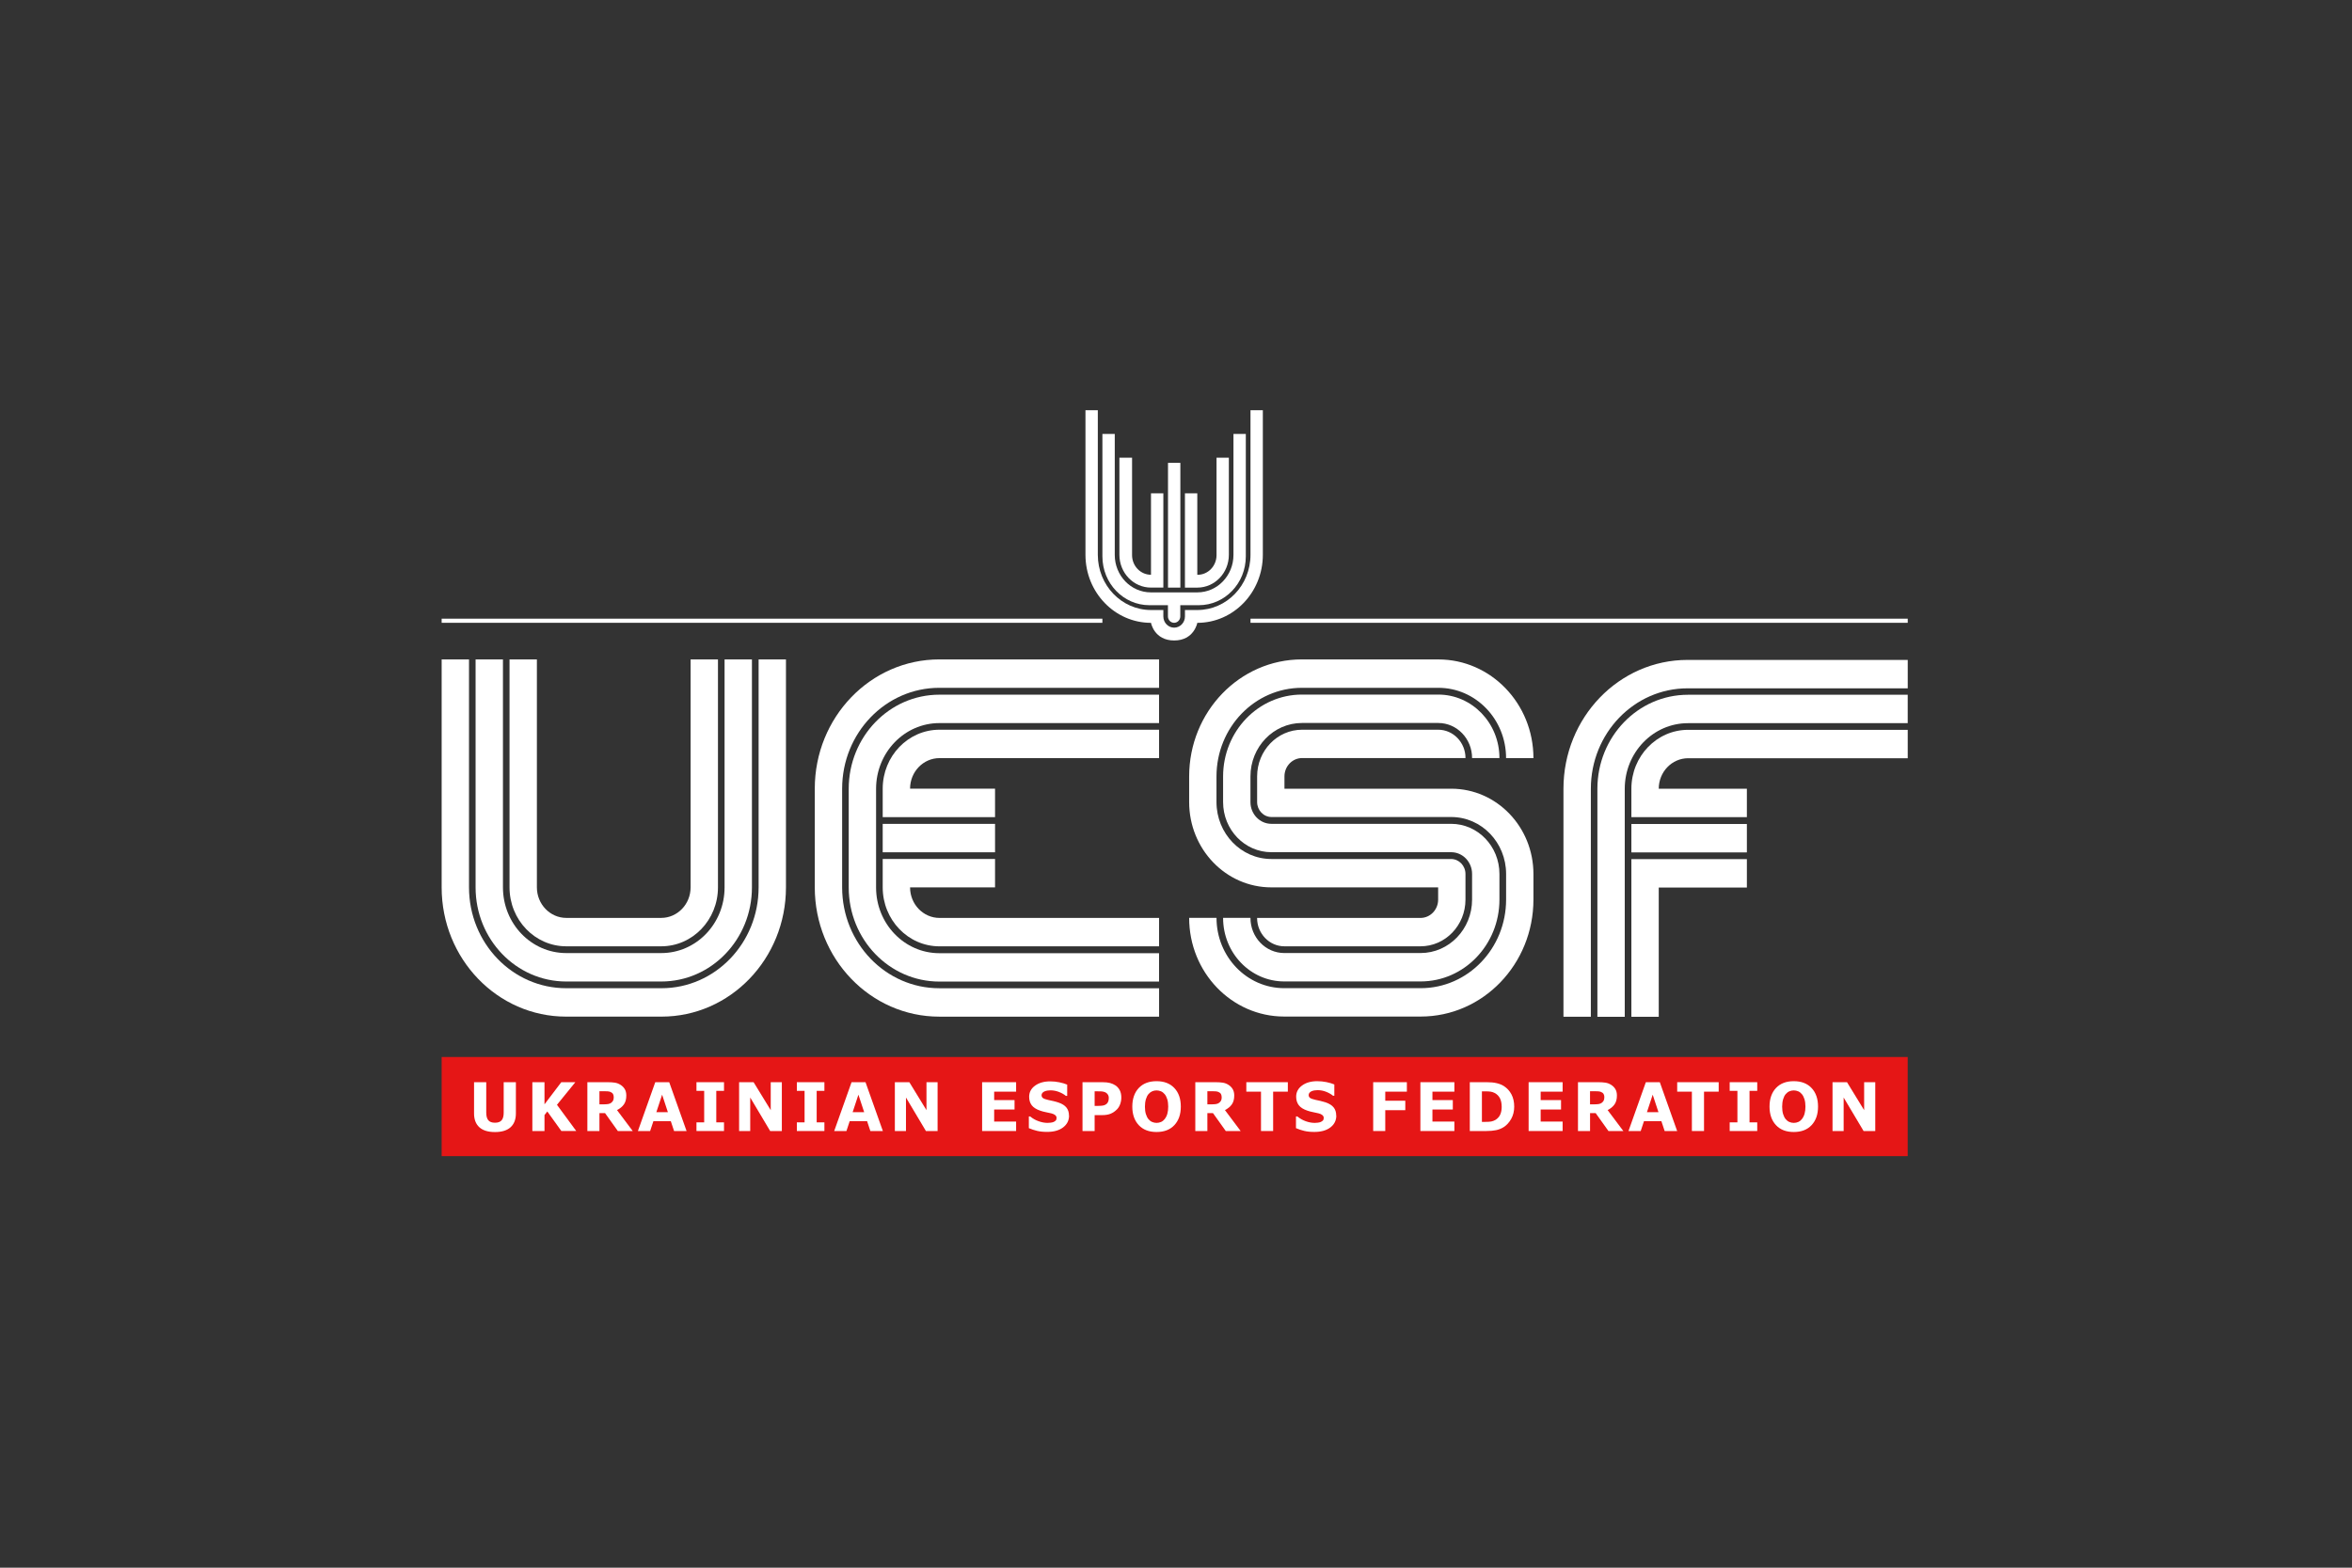<svg width="900" height="600" viewBox="0 0 900 600" fill="none" xmlns="http://www.w3.org/2000/svg">
<rect x="0" y="0" width="900" height="600" fill="#333333" stroke="none"/>
<g clip-path="url(#clip0_292_70)">
<path d="M621.717 389.159H611.248V301.886C611.248 282.018 626.763 265.906 645.893 265.906H729.99V276.779H645.905C632.553 276.779 621.717 288.019 621.717 301.898V389.159Z" fill="white"/>
<path d="M608.731 389.136H598.262V301.874C598.262 274.644 619.519 252.568 645.739 252.568H730.001V263.441H645.751C625.309 263.441 608.743 280.645 608.743 301.874V389.123L608.731 389.136Z" fill="white"/>
<path d="M729.997 290.199V279.326H645.96C633.979 279.326 624.254 289.413 624.254 301.869V312.753H668.447V301.881H634.723C634.723 295.426 639.757 290.199 645.972 290.199H729.997Z" fill="white"/>
<path d="M668.447 328.814H624.254V389.152H634.723V339.687H668.447V328.814Z" fill="white"/>
<path d="M668.447 315.367H624.254V326.24H668.447V315.367Z" fill="white"/>
<path d="M550.357 265.836H498.188C481.527 265.836 468.021 279.862 468.021 297.165V306.969C468.021 317.572 476.293 326.162 486.502 326.162H555.284C559.716 326.162 563.296 329.892 563.296 334.482V344.299C563.296 355.6 554.481 364.755 543.598 364.755H491.429C484.281 364.755 478.491 358.742 478.491 351.318V351.293H468.021V351.318C468.021 364.743 478.502 375.627 491.429 375.627H543.598C560.259 375.627 573.765 361.601 573.765 344.299V334.494C573.765 323.891 565.494 315.302 555.284 315.302H486.502C482.071 315.302 478.491 311.571 478.491 306.982V297.165C478.491 285.863 487.306 276.708 498.188 276.708H550.357C557.506 276.708 563.296 282.721 563.296 290.145H573.765C573.765 276.721 563.284 265.836 550.357 265.836Z" fill="white"/>
<path d="M560.779 290.156C560.779 284.143 556.1 279.283 550.321 279.283H498.259C488.747 279.283 481.043 287.284 481.043 297.162V306.955C481.043 310.133 483.524 312.698 486.573 312.698H555.331C566.923 312.698 576.317 322.454 576.317 334.492V344.284C576.317 363.022 561.689 378.202 543.645 378.202H491.417C477.108 378.202 465.504 366.152 465.504 351.291H455.035C455.035 372.152 471.318 389.062 491.406 389.062H543.645C567.467 389.062 586.775 369.011 586.775 344.272V334.516C586.775 316.477 572.701 301.862 555.331 301.862H491.5V297.15C491.5 293.272 494.525 290.131 498.259 290.131H560.779V290.156Z" fill="white"/>
<path d="M550.404 252.375H498.164C474.343 252.375 455.035 272.426 455.035 297.165V306.97C455.035 325.009 469.108 339.624 486.478 339.624H550.31V344.299C550.31 348.177 547.285 351.318 543.551 351.318H481.031C481.031 357.319 485.71 362.179 491.488 362.179H543.551C553.063 362.179 560.767 354.178 560.767 344.299V334.507C560.767 331.328 558.286 328.764 555.237 328.764H486.478C474.886 328.764 465.493 319.008 465.493 306.97V297.177C465.493 278.439 480.121 263.247 498.164 263.247H550.392C564.702 263.247 576.305 275.298 576.305 290.158H586.775C586.775 269.297 570.492 252.387 550.404 252.387V252.375Z" fill="white"/>
<path d="M443.517 375.678H359.456C340.302 375.678 324.764 359.554 324.764 339.65V301.904C324.764 282.012 340.29 265.875 359.456 265.875H443.517V276.747H359.456C346.08 276.747 335.233 288.012 335.233 301.904V339.662C335.233 353.553 346.08 364.818 359.456 364.818H443.517V375.691V375.678Z" fill="white"/>
<path d="M380.757 315.322H337.77V326.195H380.757V315.322Z" fill="white"/>
<path d="M359.5 290.156H443.525V279.283H359.5C347.506 279.283 337.77 289.382 337.77 301.85V312.747H380.757V301.85H348.239C348.239 295.395 353.284 290.156 359.5 290.156Z" fill="white"/>
<path d="M359.5 351.317C353.284 351.317 348.239 346.077 348.239 339.622H380.757V328.75H337.77V339.622C337.77 352.078 347.494 362.189 359.5 362.189H443.525V351.317H359.5Z" fill="white"/>
<path d="M443.529 389.102H359.42C333.106 389.102 311.777 366.952 311.777 339.624V301.853C311.777 274.525 333.106 252.375 359.42 252.375H443.529V263.247H359.42C338.896 263.247 322.247 280.525 322.247 301.853V339.624C322.247 360.939 338.884 378.229 359.42 378.229H443.529V389.102Z" fill="white"/>
<path d="M181.986 339.624V252.375H192.456V339.624C192.456 353.515 203.291 364.768 216.667 364.768H253.049C266.425 364.768 277.261 353.515 277.261 339.636V252.375H287.73V339.624C287.73 359.516 272.203 375.652 253.037 375.652H216.667C197.513 375.652 181.986 359.528 181.986 339.636V339.624Z" fill="white"/>
<path d="M253.014 362.179H216.691C204.697 362.179 194.973 352.079 194.973 339.624V252.375H205.442V339.612C205.442 346.066 210.487 351.306 216.703 351.306H253.002C259.218 351.306 264.263 346.066 264.263 339.612V252.375H274.732V339.624C274.732 352.079 265.008 362.179 253.014 362.179Z" fill="white"/>
<path d="M253.12 389.089H216.619C190.317 389.089 169 366.952 169 339.636V252.375H179.469V339.624C179.469 360.939 196.106 378.217 216.631 378.217H253.132C273.657 378.217 290.282 360.939 290.282 339.636V252.375H300.751V339.636C300.751 366.952 279.435 389.089 253.132 389.089H253.12Z" fill="white"/>
<path d="M449.294 245.129C441.649 245.129 440.431 238.379 440.431 238.379C426.583 238.379 415.357 226.722 415.357 212.34V156.996H420.084V212.352C420.084 224.01 429.194 233.471 440.42 233.471H445.158V235.925C445.158 238.293 447.013 240.22 449.294 240.22C451.574 240.22 453.429 238.293 453.429 235.925V233.471H458.168C469.393 233.471 478.503 224.022 478.503 212.352V156.996H483.23V212.34C483.23 226.722 472.005 238.379 458.156 238.379C458.156 238.379 456.939 245.129 449.294 245.129Z" fill="white"/>
<path d="M471.988 166.074V212.386C471.988 220.301 465.808 226.719 458.187 226.719H440.368C432.746 226.719 426.566 220.301 426.566 212.386V166.074H421.84V212.951C421.84 223.271 429.887 231.627 439.824 231.627H446.914V235.91C446.914 237.26 447.977 238.364 449.277 238.364C450.577 238.364 451.64 237.26 451.64 235.91V231.627H458.73C468.668 231.627 476.715 223.271 476.715 212.951V166.074H471.988Z" fill="white"/>
<path d="M451.666 177.146H446.939V224.894H451.666V177.146Z" fill="white"/>
<path d="M445.158 188.797H440.432V219.978C436.438 219.978 433.188 216.616 433.188 212.456V175.176H428.344V212.346C428.344 219.279 433.756 224.899 440.432 224.887H445.158V188.797Z" fill="white"/>
<path d="M465.51 175.176V212.468C465.51 216.616 462.272 219.991 458.267 219.991H458.148V188.809H453.422V224.899H458.148C464.825 224.899 470.225 219.279 470.225 212.358V175.176H465.498H465.51Z" fill="white"/>
<path d="M408.279 236.793H169V238.376H408.279H421.832V236.793H408.279Z" fill="white"/>
<path d="M730.017 236.793H478.508V238.376H730.017V236.793Z" fill="white"/>
<path d="M729.988 404.535H169V442.49H729.988V404.535Z" fill="#E51616"/>
<path d="M197.408 426.115C197.408 428.422 196.734 430.189 195.375 431.429C194.016 432.656 192.031 433.269 189.396 433.269C186.761 433.269 184.764 432.656 183.417 431.429C182.07 430.202 181.396 428.434 181.396 426.127V414.188H186.064V425.845C186.064 427.146 186.324 428.103 186.844 428.741C187.364 429.379 188.214 429.698 189.396 429.698C190.578 429.698 191.405 429.392 191.937 428.778C192.468 428.164 192.74 427.195 192.74 425.845V414.188H197.408V426.115Z" fill="white"/>
<path d="M220.51 432.864H214.802L209.426 425.391L208.351 426.778V432.877H203.707V414.188H208.351V422.655L214.779 414.188H220.155L213.125 422.839L220.51 432.877V432.864Z" fill="white"/>
<path d="M242.092 432.877H236.42L231.529 426.029H229.378V432.877H224.758V414.188H232.545C233.608 414.188 234.518 414.249 235.286 414.372C236.054 414.494 236.763 414.764 237.437 415.194C238.11 415.611 238.654 416.151 239.055 416.814C239.457 417.476 239.658 418.311 239.658 419.317C239.658 420.691 239.351 421.82 238.736 422.691C238.122 423.563 237.236 424.287 236.101 424.864L242.104 432.864L242.092 432.877ZM234.849 419.918C234.849 419.452 234.754 419.047 234.577 418.716C234.388 418.384 234.069 418.114 233.62 417.93C233.301 417.795 232.935 417.709 232.521 417.685C232.108 417.66 231.611 417.636 231.056 417.636H229.378V422.667H230.808C231.552 422.667 232.167 422.63 232.663 422.557C233.159 422.483 233.585 422.311 233.915 422.041C234.234 421.783 234.471 421.501 234.624 421.182C234.778 420.863 234.849 420.446 234.849 419.918Z" fill="white"/>
<path d="M262.732 432.877H257.934L256.682 429.097H250.029L248.777 432.877H244.098L250.738 414.188H256.079L262.72 432.877H262.732ZM255.571 425.673L253.362 418.973L251.152 425.673H255.583H255.571Z" fill="white"/>
<path d="M277.044 432.877H266.504V429.563H269.458V417.501H266.504V414.188H277.044V417.501H274.09V429.563H277.044V432.877Z" fill="white"/>
<path d="M299.176 432.877H294.709L287.076 420.053V432.877H282.822V414.188H288.364L294.922 424.888V414.188H299.176V432.877Z" fill="white"/>
<path d="M315.46 432.877H304.92V429.563H307.874V417.501H304.92V414.188H315.46V417.501H312.506V429.563H315.46V432.877Z" fill="white"/>
<path d="M337.843 432.877H333.046L331.793 429.097H325.141L323.888 432.877H319.209L325.85 414.188H331.191L337.831 432.877H337.843ZM330.683 425.673L328.473 418.973L326.263 425.673H330.694H330.683Z" fill="white"/>
<path d="M358.774 432.877H354.307L346.674 420.053V432.877H342.42V414.188H347.962L354.52 424.888V414.188H358.774V432.877Z" fill="white"/>
<path d="M388.82 432.877H375.811V414.188H388.82V417.808H380.419V421.035H388.218V424.643H380.419V429.257H388.82V432.877Z" fill="white"/>
<path d="M409.074 426.987C409.074 428.828 408.318 430.325 406.817 431.478C405.317 432.632 403.272 433.209 400.696 433.209C399.208 433.209 397.908 433.074 396.797 432.804C395.686 432.534 394.647 432.19 393.689 431.773V427.294H394.198C395.155 428.092 396.23 428.705 397.423 429.122C398.617 429.552 399.751 429.76 400.85 429.76C401.134 429.76 401.5 429.736 401.961 429.687C402.422 429.638 402.8 429.552 403.083 429.441C403.438 429.294 403.733 429.098 403.958 428.877C404.182 428.656 404.3 428.312 404.3 427.871C404.3 427.466 404.135 427.11 403.804 426.815C403.473 426.521 402.977 426.288 402.339 426.128C401.665 425.956 400.945 425.809 400.188 425.662C399.432 425.515 398.723 425.331 398.073 425.097C396.561 424.582 395.474 423.895 394.8 423.024C394.138 422.152 393.808 421.06 393.808 419.772C393.808 418.029 394.564 416.606 396.065 415.513C397.565 414.421 399.503 413.869 401.854 413.869C403.036 413.869 404.206 413.992 405.364 414.225C406.522 414.458 407.526 414.765 408.365 415.121V419.428H407.869C407.148 418.827 406.25 418.324 405.21 417.919C404.17 417.514 403.083 417.305 401.984 417.305C401.595 417.305 401.216 417.33 400.826 417.391C400.448 417.44 400.07 417.551 399.716 417.698C399.397 417.82 399.137 418.017 398.9 418.262C398.676 418.52 398.558 418.814 398.558 419.134C398.558 419.624 398.735 420.005 399.101 420.275C399.468 420.532 400.153 420.778 401.157 420.999C401.819 421.146 402.457 421.281 403.06 421.416C403.662 421.551 404.324 421.735 405.021 421.968C406.404 422.435 407.42 423.073 408.07 423.883C408.72 424.692 409.051 425.735 409.051 427.024L409.074 426.987Z" fill="white"/>
<path d="M429.076 420.09C429.076 420.924 428.934 421.747 428.65 422.544C428.367 423.342 427.965 424.017 427.445 424.557C426.724 425.293 425.933 425.845 425.046 426.226C424.16 426.606 423.061 426.79 421.75 426.79H418.866V432.877H414.223V414.188H421.856C423.002 414.188 423.959 414.286 424.751 414.494C425.531 414.703 426.228 415.01 426.831 415.415C427.551 415.905 428.107 416.544 428.497 417.304C428.887 418.065 429.076 418.998 429.076 420.078V420.09ZM424.278 420.2C424.278 419.673 424.136 419.219 423.865 418.838C423.593 418.458 423.274 418.188 422.908 418.041C422.423 417.844 421.95 417.734 421.49 417.709C421.029 417.685 420.414 417.673 419.658 417.673H418.866V423.256H420.19C420.982 423.256 421.631 423.207 422.14 423.109C422.648 423.011 423.085 422.802 423.428 422.507C423.723 422.237 423.947 421.918 424.077 421.55C424.207 421.182 424.278 420.728 424.278 420.188V420.2Z" fill="white"/>
<path d="M451.843 423.53C451.843 426.512 451.015 428.868 449.373 430.623C447.731 432.378 445.462 433.249 442.555 433.249C439.648 433.249 437.391 432.378 435.749 430.623C434.106 428.868 433.279 426.5 433.279 423.53C433.279 420.56 434.106 418.155 435.749 416.413C437.391 414.67 439.66 413.799 442.555 413.799C445.45 413.799 447.707 414.67 449.361 416.413C451.015 418.155 451.843 420.536 451.843 423.53ZM445.686 428.267C446.135 427.702 446.478 427.027 446.691 426.254C446.903 425.481 447.022 424.573 447.022 423.53C447.022 422.413 446.892 421.456 446.643 420.671C446.395 419.885 446.064 419.247 445.663 418.769C445.249 418.266 444.777 417.897 444.245 417.677C443.713 417.456 443.146 417.333 442.567 417.333C441.988 417.333 441.421 417.443 440.901 417.664C440.381 417.885 439.908 418.241 439.471 418.744C439.069 419.21 438.738 419.861 438.49 420.683C438.242 421.505 438.112 422.462 438.112 423.554C438.112 424.647 438.23 425.616 438.478 426.401C438.727 427.187 439.046 427.825 439.447 428.316C439.849 428.807 440.322 429.175 440.865 429.408C441.409 429.641 441.976 429.764 442.567 429.764C443.158 429.764 443.725 429.641 444.268 429.408C444.812 429.175 445.285 428.794 445.686 428.291V428.267Z" fill="white"/>
<path d="M474.719 432.877H469.047L464.155 426.029H462.005V432.877H457.385V414.188H465.172C466.235 414.188 467.145 414.249 467.913 414.372C468.681 414.494 469.39 414.764 470.064 415.194C470.737 415.611 471.281 416.151 471.682 416.814C472.084 417.476 472.285 418.311 472.285 419.317C472.285 420.691 471.978 421.82 471.363 422.691C470.749 423.563 469.863 424.287 468.728 424.864L474.731 432.864L474.719 432.877ZM467.476 419.918C467.476 419.452 467.381 419.047 467.204 418.716C467.015 418.384 466.696 418.114 466.247 417.93C465.928 417.795 465.562 417.709 465.148 417.685C464.734 417.66 464.238 417.636 463.683 417.636H462.005V422.667H463.435C464.179 422.667 464.794 422.63 465.302 422.557C465.798 422.483 466.223 422.311 466.554 422.041C466.873 421.783 467.11 421.501 467.263 421.182C467.417 420.863 467.488 420.446 467.488 419.918H467.476Z" fill="white"/>
<path d="M492.793 417.808H487.169V432.877H482.525V417.808H476.912V414.188H492.793V417.808Z" fill="white"/>
<path d="M538.345 417.808H530.073V421.28H537.742V424.9H530.073V432.877H525.453V414.188H538.345V417.808Z" fill="white"/>
<path d="M556.525 432.877H543.516V414.188H556.525V417.808H548.124V421.035H555.923V424.643H548.124V429.257H556.525V432.877Z" fill="white"/>
<path d="M579.416 423.55C579.416 425.293 579.037 426.851 578.269 428.226C577.501 429.6 576.532 430.656 575.374 431.392C574.5 431.944 573.531 432.324 572.491 432.545C571.44 432.766 570.199 432.877 568.769 432.877H562.424V414.188H568.946C570.412 414.188 571.676 414.31 572.739 414.568C573.803 414.826 574.701 415.181 575.422 415.648C576.662 416.433 577.643 417.488 578.352 418.826C579.061 420.164 579.416 421.734 579.416 423.538V423.55ZM574.618 423.514C574.618 422.287 574.405 421.231 573.968 420.36C573.531 419.489 572.858 418.802 571.924 418.311C571.451 418.065 570.967 417.906 570.471 417.82C569.974 417.734 569.23 417.685 568.226 417.685H567.056V429.379H568.226C569.325 429.379 570.14 429.33 570.66 429.22C571.18 429.122 571.676 428.925 572.172 428.655C573.023 428.152 573.637 427.477 574.039 426.643C574.429 425.808 574.63 424.765 574.63 423.526L574.618 423.514Z" fill="white"/>
<path d="M597.941 432.877H584.932V414.188H597.941V417.808H589.54V421.035H597.339V424.643H589.54V429.257H597.941V432.877Z" fill="white"/>
<path d="M621.153 432.877H615.481L610.589 426.029H608.439V432.877H603.818V414.188H611.605C612.669 414.188 613.579 414.249 614.347 414.372C615.115 414.494 615.824 414.764 616.497 415.194C617.171 415.611 617.714 416.151 618.116 416.814C618.518 417.476 618.719 418.311 618.719 419.317C618.719 420.691 618.411 421.82 617.797 422.691C617.183 423.563 616.296 424.287 615.162 424.864L621.165 432.864L621.153 432.877ZM613.909 419.918C613.909 419.452 613.815 419.047 613.626 418.716C613.437 418.384 613.118 418.114 612.669 417.93C612.35 417.795 611.983 417.709 611.57 417.685C611.156 417.66 610.66 417.636 610.105 417.636H608.427V422.667H609.856C610.601 422.667 611.215 422.63 611.712 422.557C612.208 422.483 612.633 422.311 612.964 422.041C613.283 421.783 613.519 421.501 613.673 421.182C613.827 420.863 613.898 420.446 613.898 419.918H613.909Z" fill="white"/>
<path d="M641.781 432.877H636.983L635.731 429.097H629.078L627.826 432.877H623.146L629.787 414.188H635.128L641.769 432.877H641.781ZM634.62 425.673L632.41 418.973L630.201 425.673H634.632H634.62Z" fill="white"/>
<path d="M657.662 417.808H652.05V432.877H647.406V417.808H641.781V414.188H657.662V417.808Z" fill="white"/>
<path d="M672.413 432.877H661.873V429.563H664.827V417.501H661.873V414.188H672.413V417.501H669.459V429.563H672.413V432.877Z" fill="white"/>
<path d="M695.679 423.53C695.679 426.512 694.851 428.868 693.209 430.623C691.566 432.378 689.298 433.249 686.391 433.249C683.484 433.249 681.227 432.378 679.585 430.623C677.942 428.868 677.115 426.5 677.115 423.53C677.115 420.56 677.942 418.155 679.585 416.413C681.227 414.67 683.496 413.799 686.391 413.799C689.286 413.799 691.543 414.67 693.197 416.413C694.851 418.155 695.679 420.536 695.679 423.53ZM689.522 428.267C689.971 427.702 690.314 427.027 690.527 426.254C690.739 425.481 690.858 424.573 690.858 423.53C690.858 422.413 690.728 421.456 690.479 420.671C690.231 419.885 689.9 419.247 689.499 418.769C689.085 418.266 688.612 417.897 688.081 417.677C687.549 417.456 686.982 417.333 686.403 417.333C685.824 417.333 685.257 417.443 684.737 417.664C684.217 417.885 683.744 418.241 683.307 418.744C682.905 419.21 682.574 419.861 682.326 420.683C682.078 421.505 681.948 422.462 681.948 423.554C681.948 424.647 682.066 425.616 682.314 426.401C682.563 427.187 682.882 427.825 683.283 428.316C683.685 428.807 684.158 429.175 684.701 429.408C685.245 429.641 685.812 429.764 686.403 429.764C686.994 429.764 687.561 429.641 688.104 429.408C688.648 429.175 689.121 428.794 689.522 428.291V428.267Z" fill="white"/>
<path d="M717.574 432.877H713.108L705.475 420.053V432.877H701.221V414.188H706.763L713.321 424.888V414.188H717.574V432.877Z" fill="white"/>
<path d="M511.34 426.99C511.34 428.831 510.584 430.341 509.083 431.494C507.571 432.648 505.527 433.224 502.939 433.224C501.438 433.224 500.138 433.089 499.028 432.819C497.917 432.549 496.877 432.206 495.908 431.776V427.285H496.416C497.373 428.083 498.46 428.696 499.642 429.126C500.836 429.555 501.982 429.764 503.081 429.764C503.364 429.764 503.731 429.739 504.191 429.69C504.652 429.641 505.03 429.555 505.314 429.432C505.668 429.285 505.964 429.089 506.188 428.868C506.413 428.647 506.531 428.303 506.531 427.862C506.531 427.457 506.366 427.101 506.023 426.794C505.692 426.5 505.196 426.266 504.546 426.107C503.872 425.935 503.152 425.788 502.395 425.641C501.639 425.493 500.93 425.309 500.268 425.076C498.744 424.561 497.657 423.874 496.983 422.99C496.322 422.119 495.979 421.027 495.979 419.726C495.979 417.983 496.735 416.56 498.236 415.455C499.737 414.351 501.686 413.799 504.05 413.799C505.231 413.799 506.413 413.922 507.571 414.155C508.729 414.388 509.733 414.695 510.584 415.05V419.37H510.088C509.355 418.769 508.469 418.266 507.417 417.848C506.366 417.431 505.29 417.235 504.191 417.235C503.801 417.235 503.412 417.259 503.033 417.321C502.643 417.37 502.277 417.48 501.923 417.627C501.604 417.75 501.332 417.947 501.107 418.204C500.883 418.462 500.765 418.756 500.765 419.075C500.765 419.566 500.942 419.947 501.308 420.217C501.675 420.474 502.36 420.72 503.364 420.941C504.026 421.088 504.664 421.223 505.278 421.358C505.893 421.493 506.543 421.677 507.252 421.91C508.634 422.376 509.65 423.015 510.312 423.824C510.974 424.634 511.305 425.69 511.305 426.978L511.34 426.99Z" fill="white"/>
</g>
<defs>
<clipPath id="clip0_292_70">
<rect width="561" height="285.479" fill="white" transform="translate(169 157)"/>
</clipPath>
</defs>
</svg>
